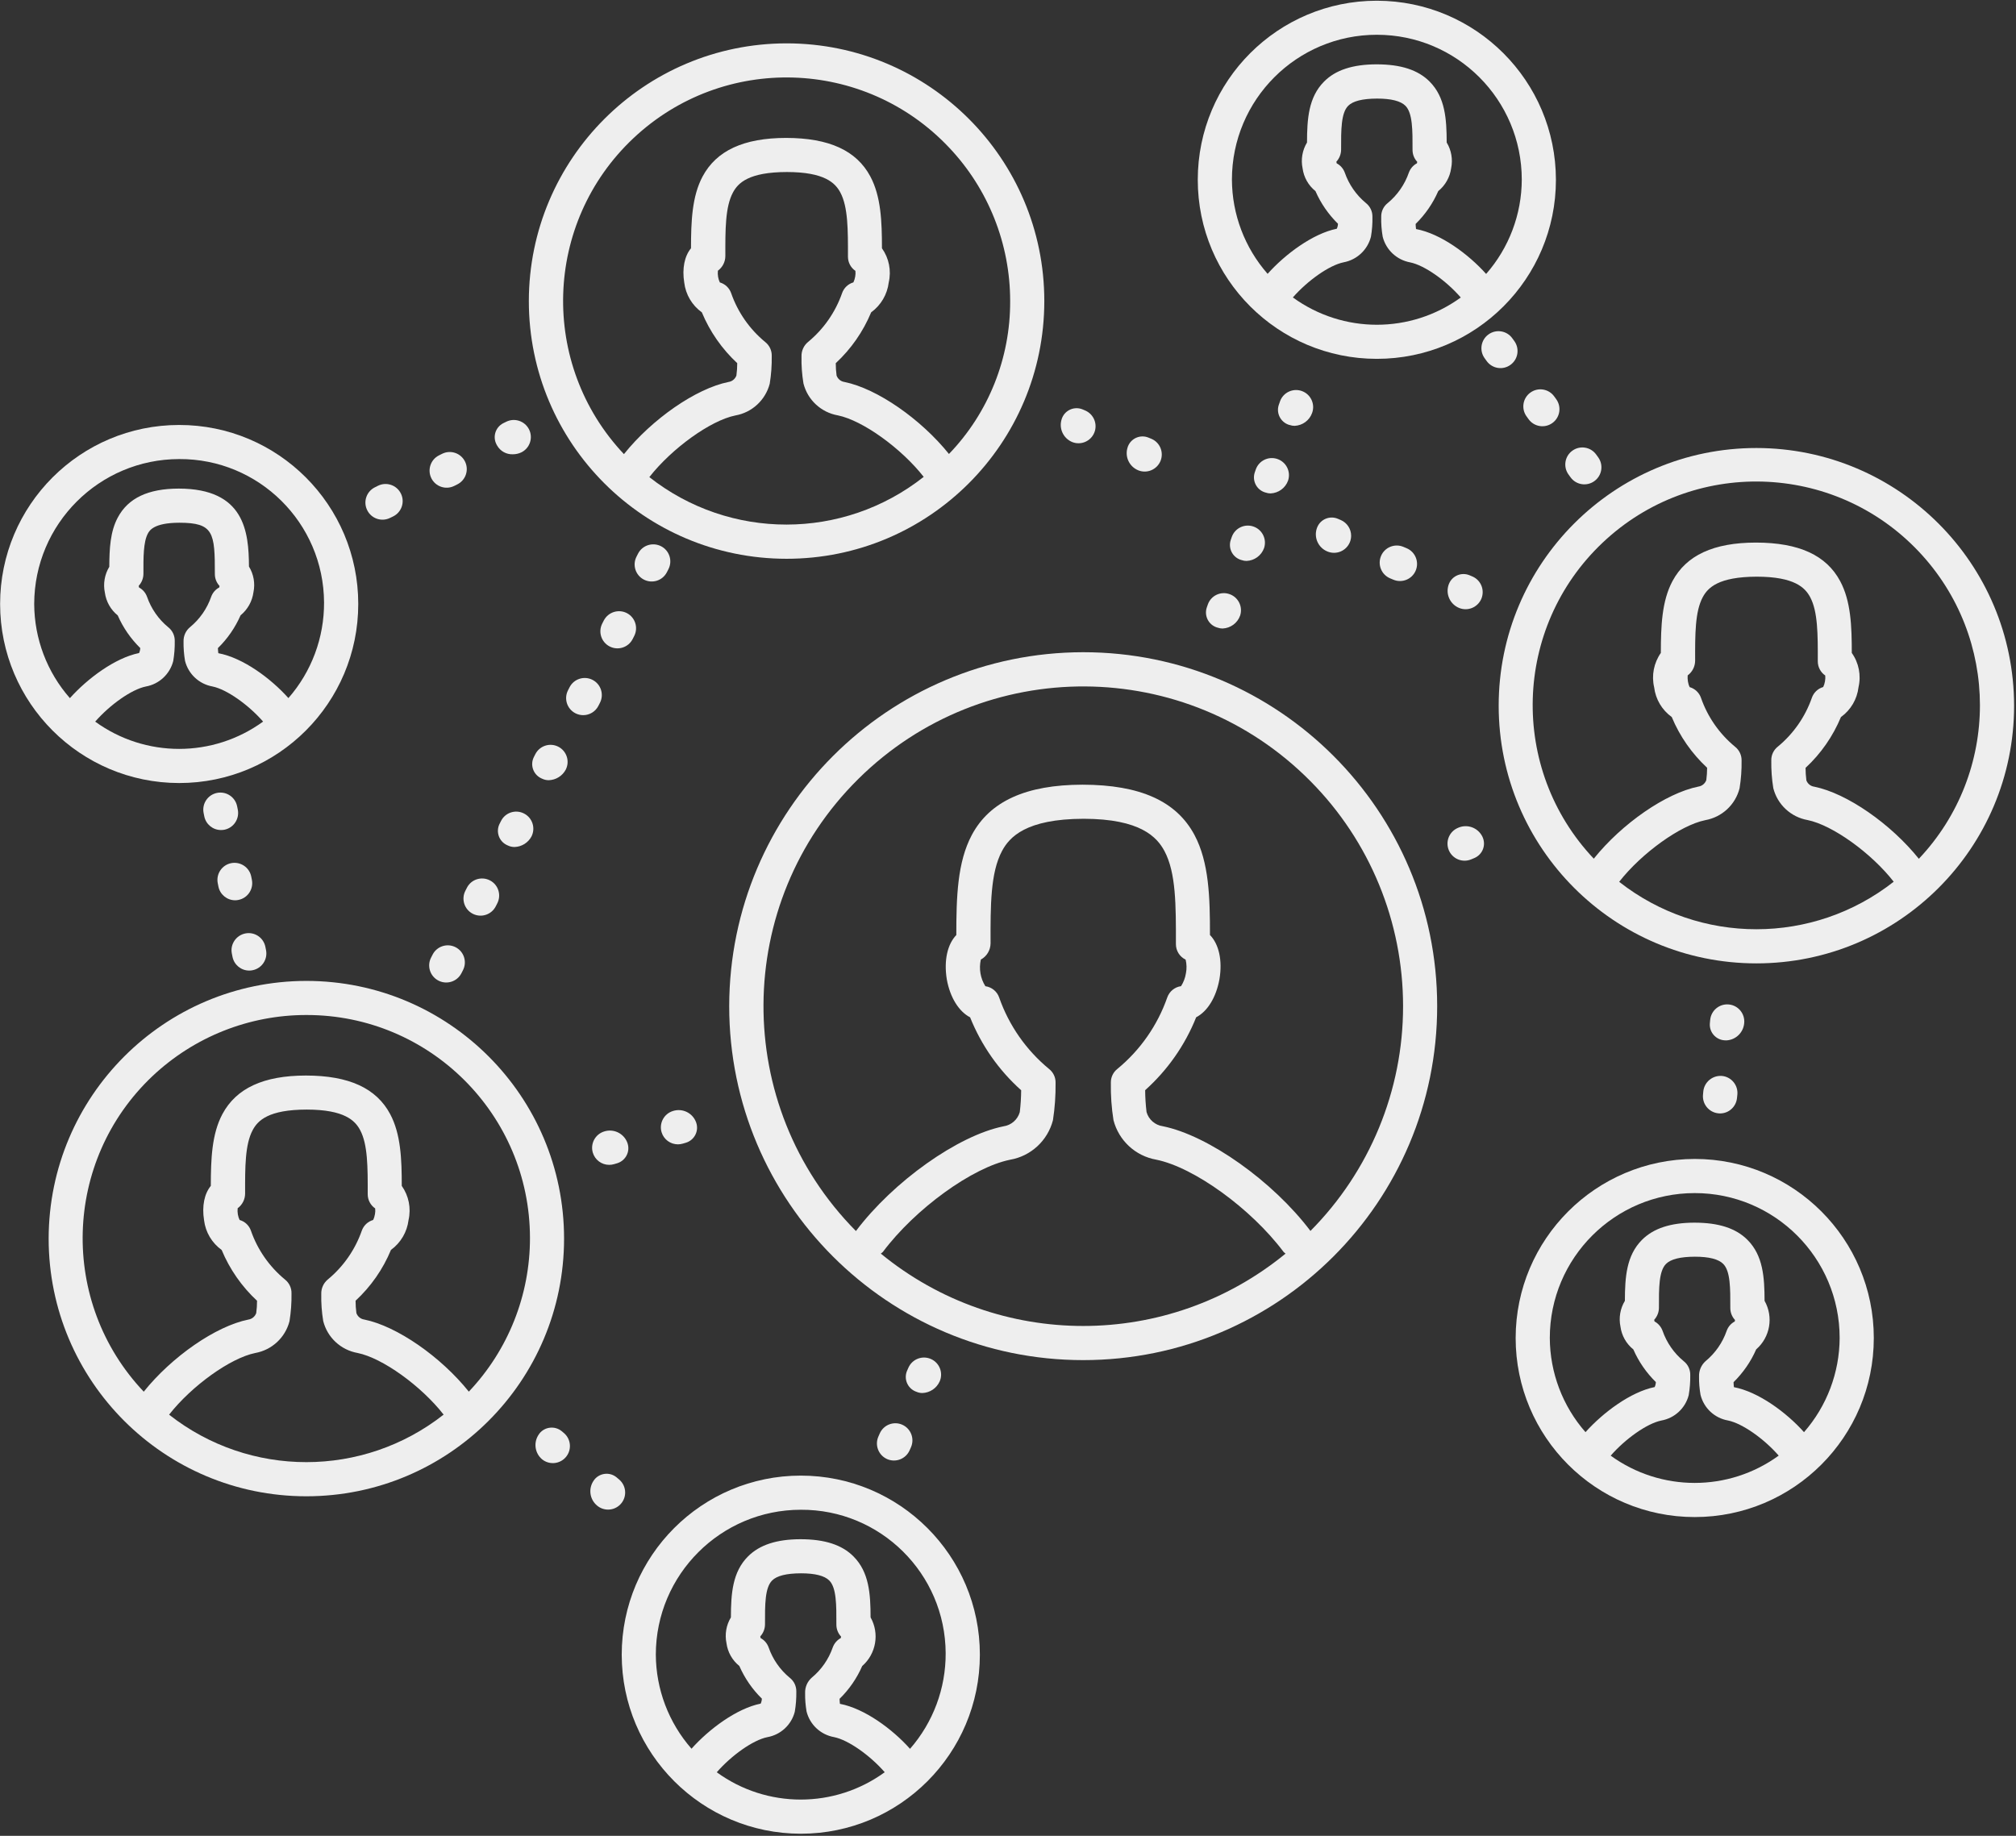 <?xml version="1.0" encoding="utf-8"?>
<!-- Generator: Adobe Illustrator 23.1.1, SVG Export Plug-In . SVG Version: 6.00 Build 0)  -->
<svg version="1.1" id="レイヤー_1" xmlns="http://www.w3.org/2000/svg" xmlns:xlink="http://www.w3.org/1999/xlink" x="0px"
	 y="0px" viewBox="0 0 392 357" style="enable-background:new 0 0 392 357;" xml:space="preserve">
<rect x="0" y="0" width="392" height="357" fill="#333333" stroke="none"/>
<style type="text/css">
	.st0{fill:#EEEEEE;}
</style>
<g id="noun_social_network_244900" transform="translate(-0.5 -3.149)">
	<path id="パス_138" class="st0" d="M45.58,188.57l0.13,0.65c0.31,1.55,1.67,2.67,3.25,2.67c0.22,0,0.44-0.02,0.66-0.07
		c1.8-0.36,2.96-2.1,2.61-3.9l-0.13-0.65c-0.36-1.8-2.11-2.96-3.9-2.6S45.22,186.78,45.58,188.57L45.58,188.57L45.58,188.57z"/>
	<path id="パス_139" class="st0" d="M45.45,171c-1.8,0.36-2.96,2.1-2.61,3.9l0.13,0.65c0.31,1.55,1.67,2.67,3.25,2.67
		c0.22,0,0.44-0.02,0.65-0.07c1.8-0.36,2.96-2.1,2.61-3.9l-0.13-0.65C48.99,171.81,47.25,170.65,45.45,171
		C45.45,171,45.45,171,45.45,171z"/>
	<path id="パス_140" class="st0" d="M42.7,157.34c-1.8,0.36-2.96,2.1-2.61,3.9l0.13,0.65c0.31,1.55,1.67,2.67,3.25,2.67
		c0.22,0,0.44-0.02,0.66-0.06c1.8-0.36,2.96-2.1,2.61-3.9l-0.13-0.65C46.25,158.15,44.5,156.98,42.7,157.34
		C42.71,157.33,42.71,157.33,42.7,157.34z"/>
	<path id="パス_141" class="st0" d="M244.7,94.39l-0.22,0.63c-0.53,1.6,0.33,3.33,1.93,3.86c0.07,0.02,0.14,0.04,0.21,0.06
		c0.3,0.11,0.62,0.16,0.94,0.16c1.54-0.07,2.88-1.05,3.4-2.5c0.58-1.74-0.36-3.62-2.1-4.2C247.16,91.83,245.32,92.71,244.7,94.39
		L244.7,94.39z"/>
	<path id="パス_142" class="st0" d="M251.29,85.8c0.3,0.11,0.62,0.16,0.94,0.16c1.54-0.07,2.88-1.05,3.4-2.5
		c0.63-1.72-0.25-3.63-1.97-4.26c-1.72-0.63-3.63,0.25-4.26,1.97c-0.01,0.03-0.02,0.06-0.03,0.1l-0.22,0.62
		c-0.53,1.6,0.34,3.32,1.93,3.86C251.15,85.76,251.22,85.78,251.29,85.8z"/>
	<path id="パス_143" class="st0" d="M235.37,120.66l-0.22,0.63c-0.53,1.6,0.33,3.33,1.93,3.86c0.07,0.02,0.14,0.04,0.21,0.06
		c0.3,0.11,0.62,0.16,0.94,0.16c1.54-0.07,2.88-1.05,3.4-2.5c0.58-1.74-0.36-3.62-2.1-4.2
		C237.83,118.09,235.98,118.98,235.37,120.66L235.37,120.66z"/>
	<path id="パス_144" class="st0" d="M240.03,107.52l-0.22,0.63c-0.53,1.6,0.33,3.33,1.93,3.86c0.07,0.02,0.14,0.04,0.21,0.06
		c0.3,0.11,0.62,0.16,0.94,0.16c1.54-0.07,2.88-1.05,3.4-2.5c0.58-1.74-0.36-3.62-2.1-4.2C242.5,104.96,240.65,105.84,240.03,107.52
		L240.03,107.52z"/>
	<path id="パス_145" class="st0" d="M331.7,215.36l-0.06,0.66c-0.18,1.82,1.16,3.45,2.98,3.63c0.11,0.01,0.22,0.02,0.33,0.02
		c1.71,0,3.13-1.3,3.3-3l0.07-0.66c0.18-1.82-1.16-3.45-2.98-3.63C333.51,212.23,331.9,213.55,331.7,215.36z"/>
	<path id="パス_146" class="st0" d="M336.27,205.46c1.8-0.13,3.23-1.56,3.38-3.35c0.18-1.82-1.15-3.45-2.98-3.63
		c-1.82-0.18-3.45,1.15-3.63,2.98c0,0.02,0,0.05-0.01,0.07l-0.06,0.66c-0.12,1.68,1.15,3.14,2.83,3.26
		c0.07,0.01,0.14,0.01,0.21,0.01C336.11,205.45,336.19,205.46,336.27,205.46z"/>
	<path id="パス_147" class="st0" d="M297.72,84.66c1.07,1.49,3.15,1.82,4.63,0.75c1.49-1.07,1.82-3.15,0.75-4.63l-0.39-0.54
		c-1.07-1.49-3.15-1.82-4.63-0.75c-1.49,1.07-1.82,3.15-0.75,4.63L297.72,84.66z"/>
	<path id="パス_148" class="st0" d="M294.2,74.1c1.49-1.07,1.82-3.15,0.75-4.63c0,0,0,0,0,0l-0.39-0.54
		c-1.07-1.49-3.15-1.82-4.63-0.75c-1.49,1.07-1.82,3.15-0.75,4.63l0.39,0.54C290.64,74.84,292.71,75.18,294.2,74.1L294.2,74.1z"/>
	<path id="パス_149" class="st0" d="M305.88,95.96c1.07,1.49,3.15,1.82,4.63,0.75c1.49-1.07,1.82-3.15,0.75-4.63l-0.39-0.54
		c-1.07-1.49-3.15-1.82-4.63-0.75c-1.49,1.07-1.82,3.15-0.75,4.63L305.88,95.96z"/>
	<path id="パス_150" class="st0" d="M178.7,273.8c0.36,0.16,0.75,0.24,1.15,0.24c1.46-0.05,2.76-0.92,3.36-2.25
		c0.74-1.68-0.03-3.64-1.71-4.37c-1.68-0.74-3.64,0.03-4.37,1.71l0,0l-0.27,0.61c-0.65,1.56,0.09,3.34,1.65,3.99
		C178.57,273.75,178.64,273.78,178.7,273.8z"/>
	<path id="パス_151" class="st0" d="M171.56,281.91l-0.27,0.61c-0.73,1.68,0.04,3.63,1.71,4.37c1.68,0.73,3.63-0.04,4.37-1.71l0,0
		l0.27-0.61c0.73-1.68-0.04-3.63-1.71-4.37S172.29,280.23,171.56,281.91z"/>
	<path id="パス_152" class="st0" d="M118.74,296.71c1.83,0,3.32-1.49,3.32-3.32c0-0.98-0.43-1.9-1.17-2.53l-0.51-0.43
		c-1.3-1.07-3.23-0.87-4.29,0.43c-0.05,0.06-0.09,0.12-0.13,0.18c-1.1,1.55-0.82,3.68,0.64,4.89
		C117.2,296.44,117.96,296.71,118.74,296.71z"/>
	<path id="パス_153" class="st0" d="M105.29,282.06c-1.1,1.55-0.82,3.68,0.64,4.89c1.44,1.14,3.53,0.9,4.67-0.54
		c1.09-1.37,0.92-3.36-0.38-4.53l-0.51-0.43c-1.31-1.06-3.24-0.87-4.3,0.44C105.37,281.95,105.33,282,105.29,282.06z"/>
	<path id="パス_154" class="st0" d="M74,97.61l-0.6,0.3c-1.64,0.81-2.32,2.8-1.5,4.45c0.81,1.64,2.8,2.32,4.45,1.5l0.6-0.29
		c1.64-0.81,2.32-2.8,1.5-4.45C77.63,97.47,75.64,96.8,74,97.61C74,97.61,74,97.61,74,97.61z"/>
	<path id="パス_155" class="st0" d="M86.46,91.4l-0.6,0.3c-1.64,0.82-2.3,2.82-1.48,4.46c0.82,1.63,2.81,2.3,4.45,1.48l0.6-0.3
		c1.64-0.82,2.3-2.82,1.48-4.46C90.08,91.24,88.1,90.58,86.46,91.4z"/>
	<path id="パス_156" class="st0" d="M97.15,89.77c0.62,1.11,1.81,1.77,3.07,1.72c0.58,0,1.15-0.13,1.67-0.38
		c1.64-0.82,2.3-2.82,1.48-4.46c-0.82-1.63-2.81-2.3-4.45-1.48l-0.59,0.29c-1.49,0.78-2.07,2.62-1.29,4.11
		C97.08,89.65,97.11,89.71,97.15,89.77z"/>
	<path id="パス_157" class="st0" d="M122.38,122.37c-1.63-0.83-3.62-0.19-4.47,1.43l-0.3,0.59c-0.84,1.63-0.2,3.63,1.43,4.47
		c1.63,0.84,3.63,0.2,4.47-1.43l0.3-0.59C124.65,125.21,124.01,123.21,122.38,122.37z"/>
	<path id="パス_158" class="st0" d="M85.75,193.84c1.63,0.84,3.63,0.2,4.47-1.43l0.3-0.59c0.84-1.63,0.2-3.63-1.43-4.47
		c-1.63-0.84-3.63-0.2-4.47,1.43l-0.3,0.59C83.48,190.99,84.12,193,85.75,193.84z"/>
	<path id="パス_159" class="st0" d="M102.38,161.34c-1.63-0.83-3.62-0.19-4.45,1.44c0,0.01-0.01,0.02-0.01,0.02l-0.3,0.59
		c-0.73,1.52-0.1,3.34,1.42,4.08c0.06,0.03,0.13,0.06,0.2,0.09c0.4,0.2,0.85,0.3,1.3,0.3c1.39-0.04,2.66-0.83,3.31-2.06
		C104.67,164.16,104.02,162.17,102.38,161.34z"/>
	<path id="パス_160" class="st0" d="M91.29,175.78l-0.3,0.59c-0.84,1.63-0.2,3.63,1.43,4.47c1.63,0.84,3.63,0.2,4.47-1.43
		l0.3-0.59c0.84-1.63,0.2-3.63-1.43-4.47C94.12,173.51,92.12,174.15,91.29,175.78z"/>
	<path id="パス_161" class="st0" d="M113.9,142.22c1.24,0,2.38-0.69,2.95-1.8l0.3-0.59c0.84-1.63,0.2-3.63-1.43-4.47
		c-1.63-0.84-3.63-0.2-4.47,1.43l-0.3,0.59c-0.84,1.63-0.2,3.63,1.43,4.47C112.84,142.09,113.37,142.22,113.9,142.22z"/>
	<path id="パス_162" class="st0" d="M105.9,154.57c0.4,0.2,0.85,0.3,1.3,0.3c1.39-0.04,2.66-0.83,3.31-2.06
		c0.83-1.64,0.17-3.63-1.46-4.46c-1.64-0.83-3.63-0.17-4.46,1.46l0,0l-0.3,0.59c-0.74,1.52-0.1,3.34,1.41,4.08
		C105.76,154.51,105.83,154.54,105.9,154.57z"/>
	<path id="パス_163" class="st0" d="M129.04,109.37c-1.63-0.83-3.63-0.2-4.47,1.43l-0.3,0.59c-0.84,1.63-0.2,3.63,1.43,4.47
		c1.63,0.84,3.63,0.2,4.47-1.43l0.3-0.59C131.31,112.21,130.67,110.21,129.04,109.37z"/>
	<path id="パス_164" class="st0" d="M118,223.17c-1.76,0.53-2.75,2.38-2.23,4.13c0.42,1.41,1.72,2.37,3.19,2.37
		c0.32,0,0.65-0.05,0.96-0.14l0.64-0.19c1.61-0.52,2.49-2.24,1.97-3.84c-0.02-0.07-0.05-0.13-0.07-0.2
		C121.76,223.53,119.81,222.6,118,223.17z"/>
	<path id="パス_165" class="st0" d="M129.14,223.32c0.42,1.4,1.71,2.36,3.18,2.36c0.32,0,0.65-0.05,0.96-0.14l0.64-0.19
		c1.61-0.52,2.49-2.24,1.97-3.84c-0.02-0.07-0.05-0.13-0.07-0.2c-0.7-1.77-2.64-2.69-4.45-2.12
		C129.61,219.72,128.62,221.57,129.14,223.32z"/>
	<path id="パス_166" class="st0" d="M284.01,164.13c-1.69,0.7-2.5,2.64-1.8,4.34c0.7,1.69,2.64,2.5,4.34,1.8
		c0.03-0.01,0.06-0.03,0.1-0.04l0.61-0.26c1.54-0.7,2.22-2.5,1.52-4.04c-0.03-0.06-0.06-0.13-0.09-0.19
		C287.79,164.05,285.75,163.35,284.01,164.13z"/>
	<path id="パス_167" class="st0" d="M271.41,115.87c1.69,0.72,3.64-0.06,4.36-1.75c0.72-1.69-0.06-3.64-1.75-4.36l0,0l-0.62-0.26
		c-1.69-0.72-3.64,0.06-4.36,1.75c-0.72,1.69,0.06,3.64,1.75,4.36L271.41,115.87z"/>
	<path id="パス_168" class="st0" d="M286.84,115.27l-0.61-0.26c-1.56-0.64-3.34,0.1-3.98,1.66c-0.03,0.07-0.05,0.14-0.08,0.21
		c-0.61,1.8,0.28,3.76,2.04,4.49c1.69,0.7,3.63-0.11,4.34-1.8C289.23,117.9,288.48,116,286.84,115.27z"/>
	<path id="パス_169" class="st0" d="M259.9,110.65c1.83,0,3.32-1.49,3.32-3.32c0-1.32-0.79-2.52-2-3.05l-0.61-0.26
		c-1.56-0.64-3.34,0.1-3.98,1.66c-0.03,0.07-0.05,0.14-0.08,0.21c-0.61,1.8,0.28,3.76,2.03,4.49
		C259,110.56,259.45,110.65,259.9,110.65z"/>
	<path id="パス_170" class="st0" d="M223.82,88.25c-1.56-0.64-3.34,0.1-3.98,1.66c-0.03,0.07-0.05,0.13-0.07,0.2
		c-0.61,1.8,0.28,3.76,2.04,4.49c1.69,0.7,3.63-0.11,4.34-1.8c0.68-1.66-0.07-3.56-1.7-4.29L223.82,88.25z"/>
	<path id="パス_171" class="st0" d="M208.98,89.11c1.7,0.68,3.63-0.15,4.31-1.85c0.65-1.63-0.09-3.49-1.68-4.24L211,82.76
		c-1.56-0.64-3.34,0.1-3.98,1.66c-0.03,0.07-0.05,0.13-0.07,0.2C206.34,86.42,207.23,88.38,208.98,89.11z"/>
	<path id="パス_172" class="st0" d="M142.29,198.81c0,38.01,30.82,68.83,68.83,68.83s68.83-30.82,68.83-68.83
		s-30.82-68.83-68.83-68.83C173.13,130.02,142.34,160.81,142.29,198.81z M171.77,246.93c0.15-0.1,0.28-0.22,0.41-0.34
		c6.29-8.39,17.39-16.43,24.74-17.92c4.04-0.7,7.29-3.71,8.32-7.68c0.37-2.4,0.54-4.84,0.51-7.27c0.03-1.06-0.45-2.06-1.28-2.71
		c-4.44-3.66-7.79-8.46-9.69-13.89c-0.41-1.18-1.45-2.02-2.68-2.19c-0.97-1.54-1.28-3.4-0.88-5.18c1.16-0.63,1.88-1.84,1.89-3.16
		c-0.02-7.36-0.03-13.71,2.22-17.94c1.43-2.69,4.62-6.26,15.9-6.28c11.07,0.02,14.25,3.59,15.69,6.27
		c2.26,4.23,2.24,10.57,2.23,18.12c0,1.28,0.74,2.45,1.89,3c0.21,0.87,0.23,1.77,0.06,2.64c-0.14,0.9-0.46,1.75-0.95,2.52
		c-1.23,0.17-2.27,1.02-2.68,2.19c-1.9,5.43-5.25,10.24-9.69,13.89c-0.83,0.65-1.3,1.65-1.28,2.7c-0.04,2.43,0.13,4.86,0.51,7.27
		c1.02,3.97,4.27,6.98,8.31,7.69c7.35,1.48,18.46,9.53,24.75,17.92c0.12,0.13,0.26,0.25,0.4,0.35
		C227.59,265.69,194.65,265.69,171.77,246.93L171.77,246.93z M273.32,198.81c0.01,16.38-6.47,32.09-18.01,43.71
		c-7.27-9.64-19.85-18.57-28.7-20.36c-1.51-0.21-2.76-1.3-3.17-2.76c-0.17-1.41-0.26-2.83-0.27-4.25c4.35-3.9,7.75-8.75,9.92-14.18
		c2.16-1.12,3.88-3.81,4.53-7.43c0.61-3.68-0.13-6.8-1.85-8.57c0.01-7.3-0.18-14.14-3.01-19.45c-3.51-6.57-10.55-9.76-21.77-9.78
		c-10.98,0.02-18.03,3.22-21.53,9.79c-2.81,5.28-3.01,12.06-3.01,19.45c-1.71,1.77-2.45,4.91-1.85,8.62
		c0.65,3.58,2.37,6.26,4.53,7.38c2.18,5.43,5.57,10.28,9.93,14.18c-0.01,1.42-0.1,2.85-0.27,4.26c-0.42,1.47-1.67,2.55-3.18,2.76
		c-8.85,1.79-21.42,10.72-28.68,20.36c-24.15-24.41-23.94-63.78,0.48-87.93s63.78-23.94,87.93,0.48
		C266.86,166.71,273.32,182.43,273.32,198.81z"/>
	<path id="パス_173" class="st0" d="M103.33,61.69c0,27.68,22.43,50.11,50.11,50.12s50.11-22.43,50.12-50.11
		s-22.43-50.11-50.11-50.12c0,0,0,0-0.01,0C125.78,11.61,103.36,34.03,103.33,61.69z M126.76,95.93
		c4.37-5.58,11.9-11.02,16.73-11.99c3.24-0.57,5.85-2.99,6.68-6.17c0.29-1.79,0.42-3.6,0.39-5.41c0.03-1.05-0.45-2.06-1.28-2.71
		c-3.03-2.5-5.32-5.78-6.61-9.49c-0.35-1.01-1.17-1.79-2.2-2.09c-0.16-0.34-0.28-0.7-0.34-1.08c-0.07-0.4-0.08-0.8-0.04-1.2
		c0.91-0.67,1.45-1.73,1.45-2.86c-0.01-5.12-0.03-9.54,1.48-12.35c0.99-1.85,3.05-3.97,10.51-3.98c7.32,0.01,9.39,2.14,10.37,3.98
		c1.5,2.81,1.49,7.23,1.48,12.49c0,1.1,0.54,2.13,1.45,2.75c0.04,0.37,0.03,0.75-0.04,1.11c-0.07,0.39-0.18,0.77-0.35,1.13
		c-1.03,0.3-1.85,1.08-2.2,2.09c-1.3,3.71-3.58,6.99-6.61,9.49c-0.83,0.68-1.31,1.72-1.28,2.79c-0.04,1.77,0.09,3.54,0.38,5.29
		c0.81,3.2,3.42,5.62,6.67,6.2c4.83,0.97,12.34,6.39,16.71,11.96C164.46,108.24,142.41,108.25,126.76,95.93L126.76,95.93z
		 M196.92,61.69c0.05,11.09-4.21,21.76-11.9,29.74c-5.46-6.79-13.98-12.72-20.32-14c-0.7-0.1-1.29-0.58-1.53-1.25
		c-0.11-0.8-0.16-1.6-0.16-2.41c2.98-2.76,5.32-6.13,6.88-9.88c1.9-1.38,3.14-3.49,3.42-5.82c0.53-2.3,0.05-4.71-1.32-6.64
		c0-5.2-0.18-10.07-2.26-13.97c-2.69-5.03-7.99-7.48-16.39-7.49c-8.23,0.01-13.53,2.47-16.22,7.49c-2.07,3.88-2.25,8.71-2.26,13.97
		c-1.25,1.51-1.76,3.9-1.31,6.69c0.28,2.31,1.52,4.41,3.42,5.77c1.56,3.75,3.91,7.12,6.88,9.88c0,0.8-0.05,1.6-0.16,2.4
		c-0.24,0.67-0.83,1.16-1.54,1.26c-6.35,1.28-14.88,7.23-20.33,14.03c-16.46-17.46-15.64-44.96,1.83-61.42s44.96-15.64,61.42,1.83
		C192.69,39.93,196.92,50.6,196.92,61.69L196.92,61.69z"/>
	<path id="パス_174" class="st0" d="M342.02,90.27c-27.67,0-50.11,22.44-50.11,50.11s22.44,50.11,50.11,50.11
		c27.67,0,50.11-22.44,50.11-50.11C392.1,112.72,369.68,90.3,342.02,90.27z M315.34,174.63c4.36-5.58,11.9-11.01,16.74-11.99
		c3.25-0.58,5.86-3,6.67-6.2c0.29-1.78,0.42-3.58,0.39-5.38c0.03-1.05-0.45-2.06-1.28-2.71c-3.03-2.5-5.32-5.78-6.61-9.49
		c-0.35-1.01-1.17-1.79-2.2-2.09c-0.17-0.34-0.28-0.71-0.34-1.09c-0.07-0.39-0.08-0.79-0.05-1.19c0.9-0.67,1.44-1.72,1.45-2.85
		c-0.01-5.12-0.03-9.55,1.48-12.36c0.99-1.85,3.05-3.97,10.52-3.99c7.32,0.01,9.39,2.14,10.37,3.99c1.5,2.81,1.49,7.24,1.48,12.48
		c0,1.1,0.54,2.13,1.45,2.75c0.03,0.38,0.02,0.75-0.05,1.12c-0.06,0.39-0.18,0.77-0.35,1.12c-1.03,0.3-1.85,1.08-2.2,2.09
		c-1.3,3.71-3.58,6.99-6.61,9.49c-0.83,0.65-1.31,1.65-1.28,2.71c-0.03,1.8,0.1,3.6,0.39,5.38c0.81,3.2,3.42,5.62,6.67,6.2
		c4.84,0.98,12.38,6.4,16.74,11.99C353.05,186.93,331,186.93,315.34,174.63L315.34,174.63z M373.61,170.15
		c-5.46-6.8-13.99-12.74-20.34-14.02c-0.7-0.09-1.29-0.57-1.53-1.23c-0.1-0.81-0.16-1.62-0.16-2.43c2.98-2.76,5.32-6.13,6.88-9.88
		c1.91-1.37,3.15-3.48,3.42-5.82c0.53-2.3,0.06-4.72-1.31-6.65c0-5.2-0.17-10.06-2.26-13.96c-2.69-5.03-7.99-7.49-16.39-7.5
		c-8.23,0.01-13.53,2.47-16.22,7.5c-2.07,3.88-2.25,8.71-2.26,13.96c-1.36,1.94-1.84,4.37-1.3,6.68c0.28,2.32,1.52,4.42,3.42,5.78
		c1.56,3.75,3.91,7.11,6.88,9.87c0,0.8-0.06,1.6-0.16,2.4c-0.24,0.67-0.83,1.16-1.54,1.26c-6.35,1.28-14.89,7.22-20.34,14.02
		c-16.49-17.45-15.72-44.96,1.73-61.46s44.96-15.72,61.46,1.73C389.45,127.18,389.45,153.39,373.61,170.15L373.61,170.15z"/>
	<path id="パス_175" class="st0" d="M9.96,244.01c0,27.67,22.43,50.11,50.11,50.11s50.11-22.43,50.11-50.11
		c0-27.67-22.43-50.11-50.11-50.11c0,0,0,0-0.01,0C32.41,193.93,10,216.35,9.96,244.01z M33.38,278.25
		c4.37-5.58,11.9-11.01,16.74-11.99c3.24-0.58,5.85-2.99,6.67-6.18c0.29-1.79,0.42-3.6,0.39-5.41c0.03-1.05-0.45-2.06-1.28-2.71
		c-3.03-2.5-5.32-5.78-6.61-9.49c-0.35-1.01-1.17-1.79-2.2-2.08c-0.16-0.34-0.28-0.71-0.34-1.08c-0.07-0.4-0.08-0.8-0.04-1.2
		c0.91-0.67,1.45-1.73,1.45-2.86c-0.01-5.12-0.03-9.54,1.48-12.35c0.99-1.85,3.05-3.97,10.51-3.98c7.32,0.01,9.39,2.14,10.37,3.98
		c1.5,2.81,1.49,7.23,1.48,12.49c0,1.1,0.54,2.13,1.45,2.75c0.04,0.37,0.03,0.75-0.04,1.11c-0.06,0.39-0.18,0.78-0.36,1.14
		c-1.03,0.3-1.85,1.08-2.2,2.08c-1.3,3.71-3.58,6.99-6.61,9.49c-0.83,0.69-1.3,1.72-1.27,2.8c-0.04,1.77,0.09,3.54,0.38,5.29
		c0.81,3.2,3.42,5.62,6.67,6.2c4.84,0.97,12.37,6.4,16.74,11.99C71.09,290.56,49.04,290.56,33.38,278.25L33.38,278.25z
		 M60.07,200.53c23.97-0.04,43.44,19.35,43.48,43.32c0.02,11.13-4.23,21.84-11.89,29.92c-5.45-6.8-13.99-12.74-20.33-14.02
		c-0.7-0.1-1.29-0.58-1.53-1.25c-0.11-0.8-0.16-1.6-0.16-2.41c2.98-2.76,5.33-6.13,6.88-9.88c1.9-1.38,3.14-3.49,3.42-5.82
		c0.52-2.3,0.04-4.71-1.32-6.63c0-5.2-0.18-10.07-2.26-13.97c-2.69-5.03-7.99-7.48-16.39-7.49c-8.23,0.01-13.53,2.47-16.22,7.49
		c-2.07,3.88-2.25,8.71-2.26,13.97c-1.24,1.51-1.76,3.9-1.31,6.69c0.28,2.31,1.52,4.4,3.42,5.77c1.56,3.75,3.91,7.12,6.88,9.88
		c0,0.8-0.05,1.6-0.16,2.4c-0.24,0.67-0.83,1.16-1.54,1.26c-6.34,1.28-14.88,7.22-20.33,14.02c-16.48-17.41-15.72-44.89,1.69-61.36
		C38.25,204.77,48.95,200.52,60.07,200.53z"/>
	<path id="パス_176" class="st0" d="M156.21,359.74c19.23,0,34.82-15.59,34.82-34.82c0-19.23-15.59-34.82-34.82-34.82
		c-19.23,0-34.81,15.59-34.82,34.82C121.41,344.14,136.99,359.72,156.21,359.74z M139.87,347.79c2.85-3.27,7.05-6.27,9.84-6.83
		c2.59-0.46,4.68-2.39,5.33-4.94c0.22-1.28,0.32-2.58,0.3-3.89c0.03-1.06-0.44-2.07-1.28-2.72c-1.88-1.55-3.3-3.59-4.1-5.89
		c-0.28-0.79-0.84-1.44-1.57-1.83c-0.02-0.1-0.04-0.21-0.06-0.32c0.59-0.64,0.92-1.48,0.92-2.35c-0.01-3.82-0.02-7.12,1.38-8.52
		c0.92-0.92,2.77-1.39,5.61-1.4c2.74,0,4.59,0.47,5.51,1.4c1.4,1.41,1.39,4.71,1.38,8.6c0,0.86,0.33,1.68,0.91,2.3
		c-0.01,0.09-0.03,0.19-0.05,0.29c-0.73,0.39-1.29,1.05-1.57,1.83c-0.8,2.3-2.22,4.34-4.1,5.89c-0.84,0.75-1.31,1.84-1.27,2.97
		c-0.02,1.2,0.08,2.39,0.28,3.58c0.64,2.57,2.73,4.52,5.34,4.99c2.8,0.56,7,3.56,9.86,6.83C162.8,354.87,149.6,354.87,139.87,347.79
		L139.87,347.79z M156.21,296.74c15.48-0.08,28.1,12.41,28.17,27.89c0.03,6.84-2.43,13.45-6.93,18.6
		c-3.43-3.84-8.82-7.83-13.63-8.75c-0.04-0.32-0.06-0.64-0.07-0.97c1.86-1.82,3.36-3.99,4.4-6.38c2.71-2.37,3.4-6.32,1.63-9.46
		c-0.01-4.56-0.28-8.8-3.32-11.85c-2.24-2.25-5.57-3.35-10.32-3.35c-4.62,0.01-7.96,1.1-10.2,3.35c-3.03,3.04-3.31,7.26-3.32,11.85
		c-0.91,1.5-1.22,3.3-0.86,5.02c0.23,1.74,1.13,3.33,2.5,4.43c1.04,2.38,2.52,4.53,4.38,6.35c-0.01,0.34-0.09,0.66-0.23,0.97
		c-4.66,0.94-10.02,4.93-13.45,8.77c-4.45-5.07-6.91-11.57-6.94-18.31C128.04,309.36,140.65,296.75,156.21,296.74z"/>
	<path id="パス_177" class="st0" d="M268.22,3.29c-19.23,0-34.82,15.59-34.82,34.82c0,19.23,15.59,34.82,34.82,34.82
		c19.23,0,34.82-15.59,34.82-34.82C303.02,18.89,287.45,3.31,268.22,3.29z M251.89,60.99c2.85-3.26,7.06-6.26,9.86-6.83
		c2.59-0.48,4.67-2.42,5.32-4.97c0.22-1.27,0.32-2.57,0.29-3.86c0.03-1.05-0.44-2.05-1.27-2.7c-1.88-1.56-3.3-3.6-4.1-5.9
		c-0.28-0.78-0.84-1.43-1.58-1.82c-0.02-0.1-0.04-0.21-0.06-0.32c0.59-0.64,0.92-1.48,0.92-2.35c-0.01-3.82-0.02-7.12,1.38-8.52
		c0.92-0.92,2.77-1.39,5.61-1.4c2.74,0,4.6,0.47,5.52,1.4c1.4,1.41,1.39,4.71,1.38,8.6c0,0.85,0.33,1.68,0.91,2.29
		c-0.02,0.09-0.03,0.2-0.05,0.29c-0.74,0.39-1.3,1.05-1.58,1.83c-0.8,2.3-2.22,4.35-4.1,5.9c-0.83,0.65-1.3,1.65-1.27,2.7
		c-0.03,1.29,0.07,2.59,0.29,3.86c0.65,2.56,2.73,4.5,5.33,4.98c2.8,0.56,7.01,3.56,9.85,6.83
		C274.81,68.07,261.63,68.07,251.89,60.99L251.89,60.99z M289.47,56.42c-3.44-3.84-8.82-7.83-13.63-8.73
		c-0.04-0.33-0.07-0.66-0.08-0.99c1.86-1.83,3.36-3.99,4.4-6.39c1.37-1.11,2.27-2.71,2.51-4.46c0.35-1.71,0.04-3.5-0.87-4.99
		c-0.01-4.56-0.28-8.79-3.32-11.85c-2.24-2.25-5.57-3.35-10.32-3.35c-4.63,0.01-7.97,1.1-10.2,3.35c-3.03,3.04-3.31,7.26-3.32,11.85
		c-0.91,1.5-1.22,3.3-0.86,5.02c0.23,1.74,1.13,3.33,2.5,4.43c1.04,2.38,2.53,4.53,4.38,6.35c-0.01,0.34-0.09,0.67-0.23,0.97
		c-4.65,0.94-10.02,4.93-13.45,8.77c-4.45-5.07-6.91-11.57-6.94-18.31c0-15.57,12.62-28.18,28.18-28.18
		c15.57,0,28.18,12.62,28.18,28.18C296.38,44.85,293.91,51.36,289.47,56.42z"/>
	<path id="パス_178" class="st0" d="M295.21,263.34c0,19.23,15.59,34.82,34.82,34.82c19.23,0,34.82-15.59,34.82-34.82
		s-15.59-34.82-34.82-34.82l0,0C310.81,228.55,295.23,244.12,295.21,263.34z M313.69,286.22c2.84-3.26,7.05-6.26,9.84-6.83
		c2.59-0.46,4.68-2.39,5.33-4.94c0.22-1.28,0.32-2.58,0.3-3.89c0.03-1.06-0.44-2.07-1.28-2.72c-1.88-1.55-3.3-3.59-4.1-5.89
		c-0.28-0.78-0.84-1.44-1.57-1.83c-0.02-0.1-0.04-0.21-0.06-0.32c0.59-0.64,0.92-1.48,0.92-2.35c-0.01-3.82-0.02-7.12,1.38-8.52
		c0.92-0.92,2.77-1.39,5.61-1.4c2.73,0,4.59,0.47,5.51,1.4c1.4,1.41,1.39,4.71,1.38,8.6c0,0.86,0.33,1.68,0.91,2.3
		c-0.01,0.09-0.03,0.19-0.04,0.29c-0.74,0.39-1.3,1.04-1.58,1.83c-0.8,2.3-2.22,4.34-4.1,5.89c-0.84,0.75-1.31,1.84-1.27,2.97
		c-0.02,1.2,0.08,2.4,0.29,3.59c0.64,2.57,2.73,4.52,5.34,4.98c2.8,0.57,7,3.56,9.86,6.83
		C336.63,293.29,323.43,293.29,313.69,286.22L313.69,286.22z M358.21,263.34c-0.03,6.74-2.49,13.24-6.93,18.31
		c-3.43-3.83-8.82-7.83-13.63-8.75c-0.04-0.32-0.06-0.64-0.07-0.97c1.86-1.83,3.36-3.99,4.4-6.38c2.72-2.36,3.4-6.31,1.63-9.44
		c-0.01-4.56-0.28-8.8-3.32-11.85c-2.24-2.25-5.57-3.35-10.32-3.35c-4.62,0.01-7.96,1.1-10.2,3.35c-3.03,3.04-3.31,7.26-3.32,11.85
		c-0.91,1.5-1.22,3.3-0.86,5.02c0.23,1.74,1.13,3.33,2.5,4.43c1.04,2.38,2.53,4.53,4.38,6.35c-0.01,0.34-0.09,0.66-0.23,0.97
		c-4.66,0.94-10.02,4.94-13.45,8.77c-4.45-5.07-6.91-11.57-6.94-18.31c0-15.56,12.62-28.18,28.18-28.18S358.21,247.78,358.21,263.34
		L358.21,263.34z"/>
	<path id="パス_179" class="st0" d="M35.34,155.42c19.23,0,34.82-15.59,34.82-34.82S54.57,85.78,35.34,85.79
		c-19.23,0-34.82,15.59-34.82,34.82c0,0,0,0,0,0C0.54,139.83,16.12,155.41,35.34,155.42z M19.01,143.48
		c2.85-3.26,7.05-6.26,9.84-6.83c2.6-0.46,4.69-2.41,5.34-4.97c0.21-1.27,0.31-2.56,0.29-3.85c0.03-1.06-0.44-2.07-1.28-2.72
		c-1.88-1.55-3.3-3.59-4.1-5.89c-0.28-0.79-0.84-1.44-1.57-1.83c-0.02-0.1-0.04-0.22-0.06-0.32c0.59-0.64,0.92-1.48,0.92-2.35
		c-0.01-3.17-0.02-6.16,0.86-7.81c0.31-0.57,1.12-2.1,6.13-2.11c6.66,0.01,6.91,1.9,6.9,10c0,0.85,0.33,1.67,0.91,2.29
		c-0.02,0.1-0.04,0.2-0.05,0.29c-0.74,0.39-1.3,1.04-1.58,1.83c-0.8,2.3-2.22,4.34-4.1,5.89c-0.83,0.68-1.3,1.71-1.27,2.79
		c-0.02,1.26,0.08,2.53,0.29,3.77c0.64,2.56,2.73,4.51,5.33,4.98c2.8,0.57,7,3.57,9.85,6.83C41.93,150.55,28.74,150.55,19.01,143.48
		L19.01,143.48z M35.34,92.42c15.48-0.08,28.1,12.41,28.17,27.89c0.03,6.84-2.43,13.45-6.93,18.59c-3.44-3.84-8.82-7.83-13.63-8.73
		c-0.04-0.33-0.07-0.66-0.08-0.99c1.87-1.82,3.36-3.99,4.41-6.38c1.37-1.12,2.26-2.72,2.5-4.47c0.36-1.72,0.05-3.51-0.87-5.01
		c-0.04-6.79-0.86-15.14-13.64-15.16c-5.98,0.01-9.86,1.85-11.87,5.63c-1.47,2.75-1.63,6.03-1.65,9.58c-0.91,1.5-1.22,3.3-0.86,5.02
		c0.24,1.74,1.13,3.33,2.5,4.43c1.04,2.38,2.53,4.53,4.38,6.35c-0.01,0.34-0.09,0.67-0.23,0.97c-4.65,0.94-10.02,4.94-13.45,8.77
		c-4.45-5.06-6.91-11.56-6.94-18.3C7.17,105.05,19.78,92.44,35.34,92.42z"/>
</g>
</svg>
